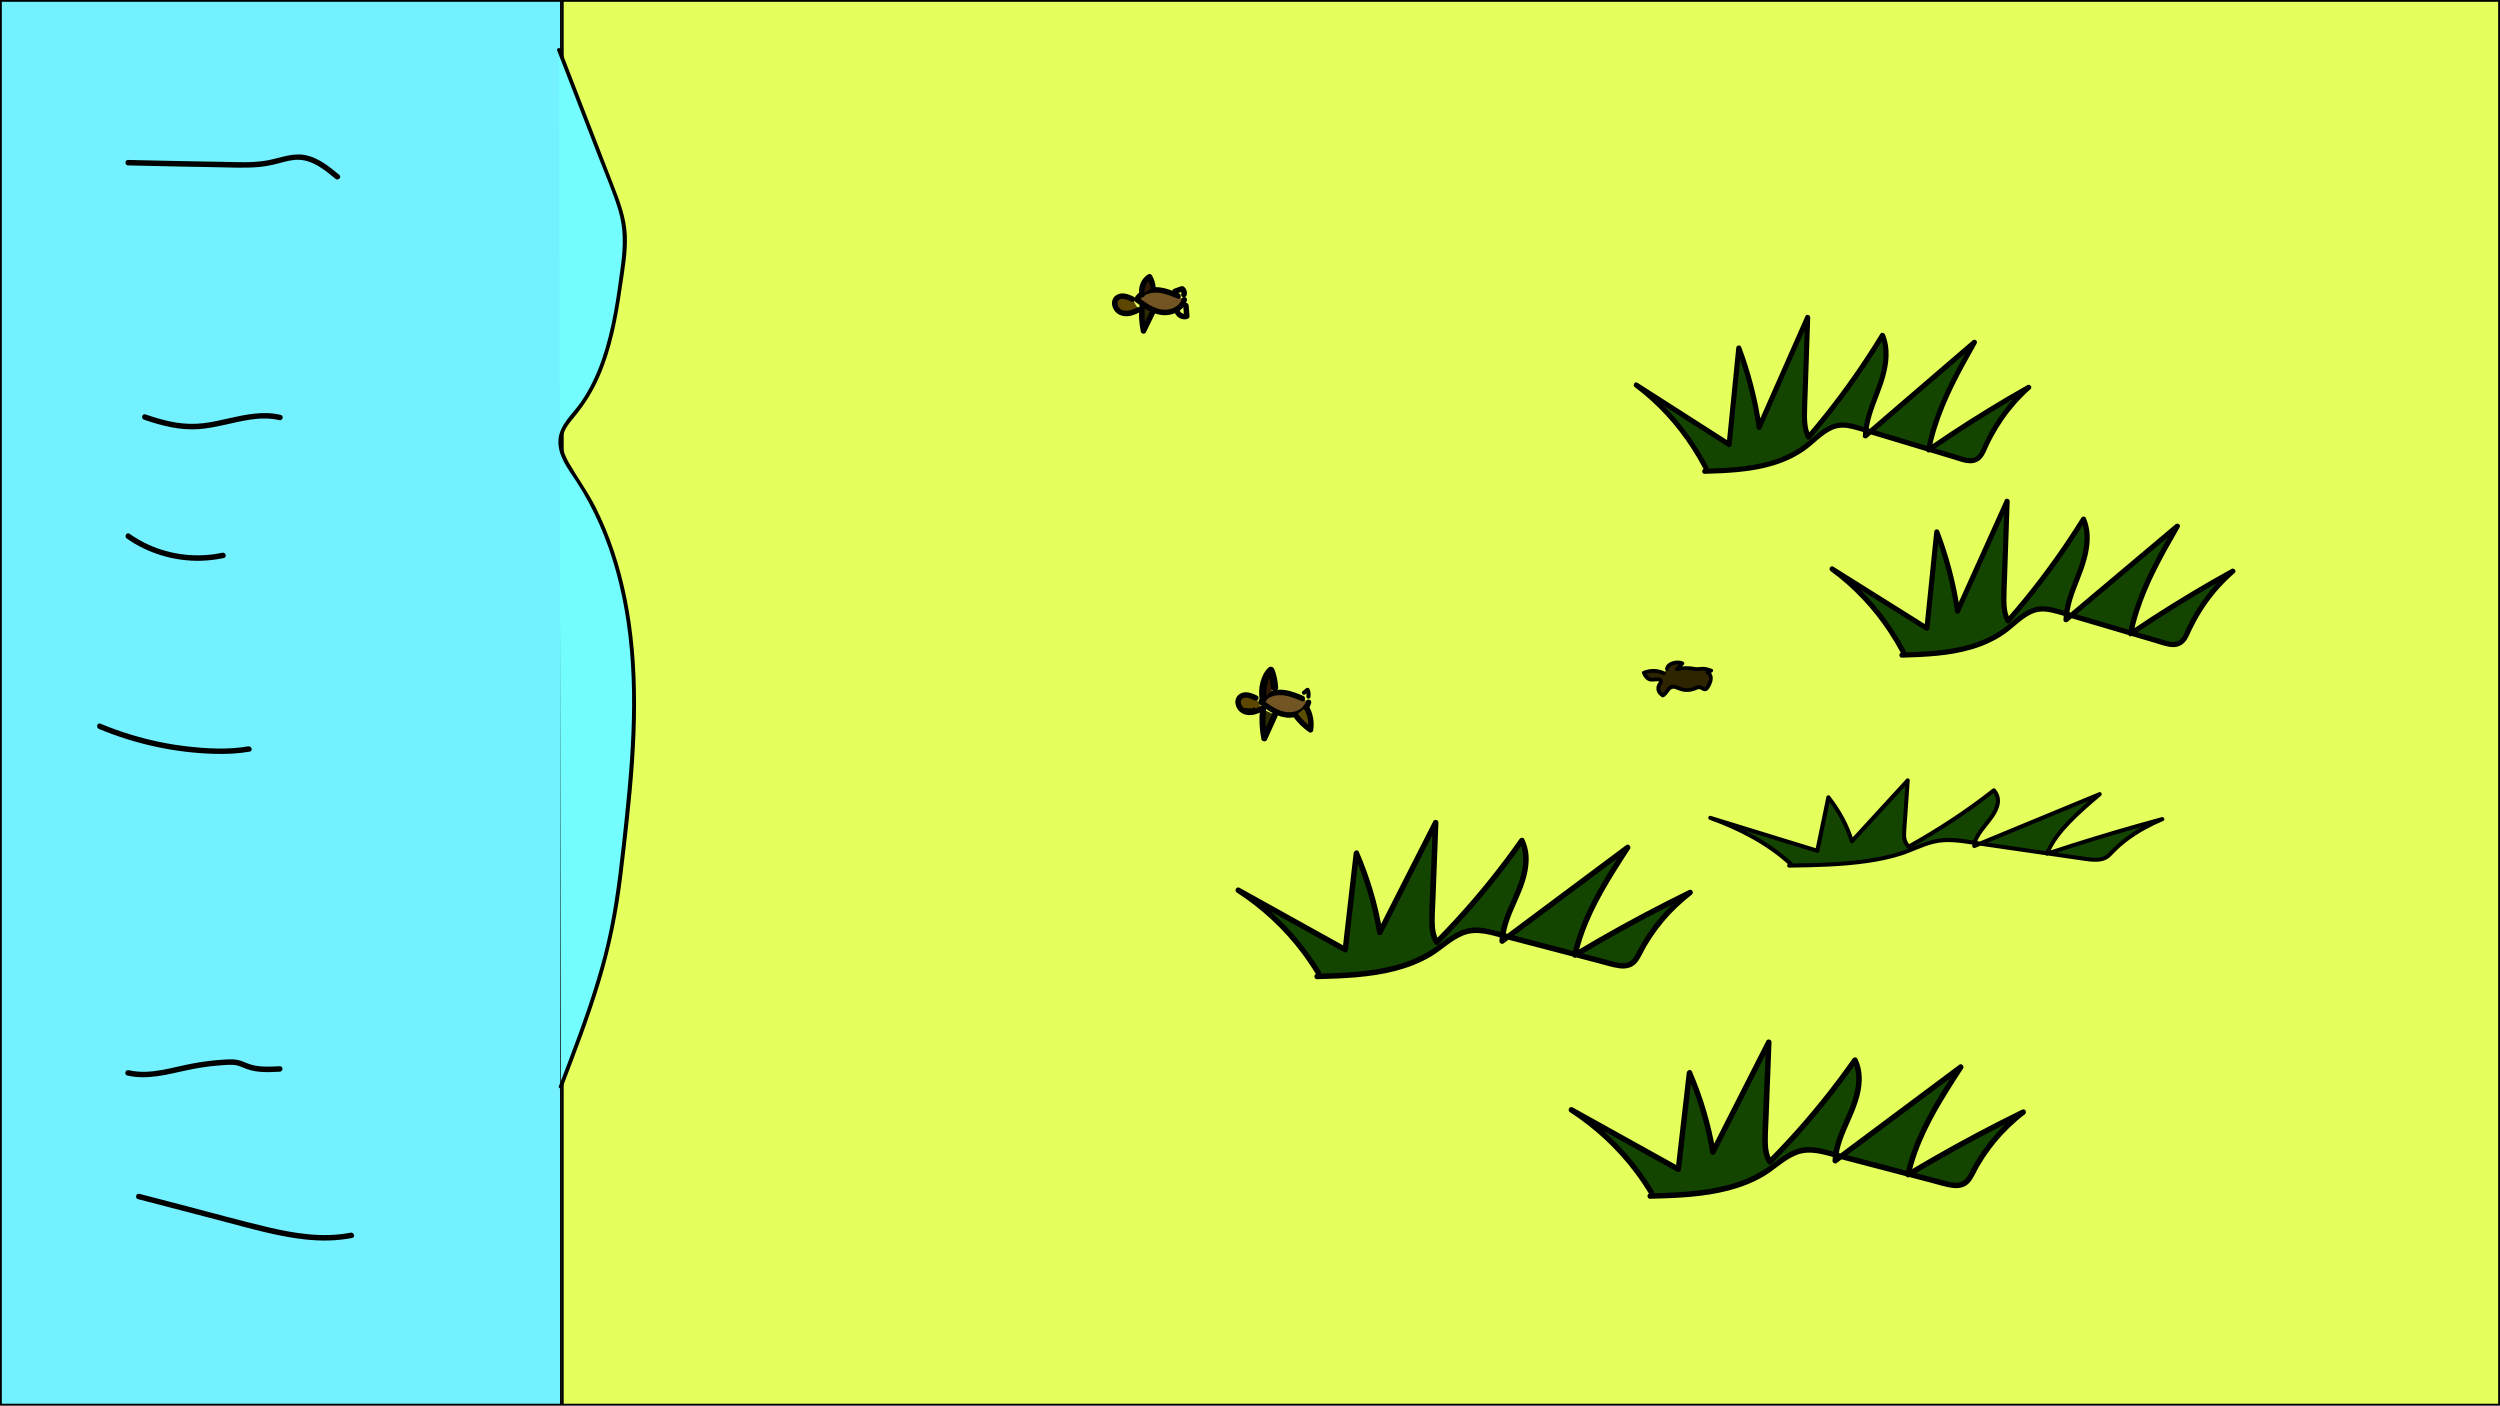 <?xml version="1.0" encoding="utf-8"?>
<!-- Generator: Adobe Illustrator 28.2.0, SVG Export Plug-In . SVG Version: 6.00 Build 0)  -->
<svg version="1.1" xmlns="http://www.w3.org/2000/svg" xmlns:xlink="http://www.w3.org/1999/xlink" x="0px" y="0px"
	 viewBox="0 0 1366 768" style="enable-background:new 0 0 1366 768;" xml:space="preserve">
<rect x="0" y="0" width="1366" height="768" fill="#808080" stroke="none"/>
<style type="text/css">
	.st0{fill:#E5FF5C;}
	.st1{fill:#73F1FF;}
	.st2{fill:#2E2B00;}
	.st3{fill:#5C4600;}
	.st4{fill:#725522;}
	.st5{fill:#2E1A00;}
	.st6{fill:#5C4E00;}
	.st7{fill:#134500;}
	.st8{fill:#2E2500;}
	.st9{fill:#73FDFF;}
</style>
<g id="Background">
	<g>
		<rect x="307.5" y="0.5" class="st0" width="1058" height="767"/>
		<path d="M1365,1v766H308V1H1365 M1366,0H307v768h1059V0L1366,0z"/>
	</g>
	<g>
		<rect x="0.5" y="0.5" class="st1" width="306" height="767"/>
		<path d="M306,1v766H1V1H306 M307,0H0v768h307V0L307,0z"/>
	</g>
	<g>
		<g>
			<path d="M78.68,229.32c9.59,3.3,19.65,5.9,29.87,5.16c9.58-0.7,18.75-3.78,28.21-5.2c5.25-0.79,10.63-0.93,15.83,0.29
				c1.88,0.44,2.68-2.45,0.8-2.89c-9.39-2.21-18.89-0.24-28.11,1.83c-4.66,1.05-9.34,2.16-14.09,2.71
				c-5.01,0.59-10.05,0.47-15.02-0.34c-5.7-0.93-11.25-2.59-16.7-4.46C77.65,225.8,76.86,228.69,78.68,229.32L78.68,229.32z"/>
		</g>
	</g>
	<g>
		<g>
			<path d="M69.27,294.25c11.81,8.29,26.34,12.57,40.76,12.15c4.12-0.12,8.22-0.63,12.25-1.5c1.89-0.41,1.09-3.3-0.8-2.89
				c-13.51,2.92-27.97,1.3-40.53-4.48c-3.56-1.64-6.96-3.6-10.16-5.86C69.21,290.55,67.7,293.15,69.27,294.25L69.27,294.25z"/>
		</g>
	</g>
	<g>
		<g>
			<path d="M54.07,398.3c20.02,8.34,41.59,13.03,63.28,13.61c6.39,0.17,12.78-0.12,19.09-1.21c1.9-0.33,1.09-3.22-0.8-2.89
				c-10.76,1.86-21.94,1.3-32.75,0.09c-10.49-1.17-20.87-3.33-30.97-6.38c-5.78-1.75-11.47-3.79-17.05-6.12
				C53.08,394.67,52.31,397.57,54.07,398.3L54.07,398.3z"/>
		</g>
	</g>
	<g>
		<g>
			<path d="M69.54,587.65c10.98,2.58,21.99-0.6,32.71-2.9c5.69-1.22,11.43-2.1,17.23-2.57c2.75-0.22,5.59-0.5,8.35-0.3
				c2.61,0.2,4.85,1.49,7.28,2.33c5.7,1.98,11.87,1.69,17.79,1.37c1.92-0.1,1.93-3.1,0-3c-5.23,0.28-10.62,0.59-15.71-0.86
				c-2.43-0.69-4.66-2.01-7.14-2.54c-2.66-0.56-5.42-0.35-8.11-0.18c-5.68,0.35-11.35,1.06-16.94,2.13
				c-5.4,1.03-10.73,2.44-16.14,3.43c-6.11,1.12-12.4,1.63-18.51,0.2C68.46,584.32,67.66,587.21,69.54,587.65L69.54,587.65z"/>
		</g>
	</g>
	<g>
		<g>
			<path d="M75.4,655.21c15.37,4.01,30.73,8.02,46.1,12.03c14.96,3.91,29.96,8.35,45.39,10.01c8.51,0.92,17.09,0.82,25.51-0.82
				c1.89-0.37,1.09-3.26-0.8-2.89c-15.04,2.93-30.42,0.47-45.15-3c-15-3.54-29.88-7.68-44.79-11.58
				c-8.48-2.21-16.97-4.43-25.45-6.64C74.33,651.83,73.53,654.72,75.4,655.21L75.4,655.21z"/>
		</g>
	</g>
	<g>
		<g>
			<path d="M70,90.38c16.1,0.39,32.2,0.72,48.3,0.99c7.79,0.13,15.69,0.59,23.47-0.15c3.78-0.36,7.44-1.15,11.1-2.14
				c3.57-0.97,7.2-1.97,10.93-1.74c7.57,0.45,13.93,5.73,19.5,10.36c1.47,1.23,3.61-0.89,2.12-2.12
				c-5.24-4.36-10.84-8.94-17.6-10.62c-7.51-1.87-14.41,1.32-21.69,2.66c-7.83,1.45-15.94,0.95-23.85,0.82
				c-8.13-0.13-16.27-0.28-24.4-0.44c-9.3-0.19-18.59-0.39-27.89-0.61C68.07,87.33,68.07,90.34,70,90.38L70,90.38z"/>
		</g>
	</g>
	<g>
		<path class="st2" d="M624.12,167.02c-0.53,4.61-0.3,9.3,0.68,13.83c1.82-3.74,3.64-7.47,5.46-11.21"/>
		<g>
			<path d="M622.62,167.02c-0.53,4.75-0.26,9.55,0.73,14.23c0.26,1.22,2.18,1.5,2.74,0.36c1.82-3.74,3.64-7.47,5.46-11.21
				c0.35-0.73,0.2-1.62-0.54-2.05c-0.66-0.39-1.7-0.19-2.05,0.54c-1.82,3.74-3.64,7.47-5.46,11.21c0.91,0.12,1.83,0.24,2.74,0.36
				c-0.94-4.42-1.12-8.95-0.62-13.43c0.09-0.81-0.75-1.5-1.5-1.5C623.23,165.52,622.71,166.21,622.62,167.02L622.62,167.02z"/>
		</g>
	</g>
	<g>
		<g>
			<path d="M642.45,160.6c1.27-0.45,2.55-0.91,3.82-1.36c-0.39-0.05-0.77-0.1-1.16-0.15c0.02,0.01,0.04,0.03,0.05,0.04
				c-0.1-0.08-0.2-0.16-0.3-0.23c0.18,0.14,0.34,0.3,0.48,0.47c-0.08-0.1-0.16-0.2-0.23-0.3c0.15,0.2,0.28,0.41,0.38,0.64
				c-0.05-0.12-0.1-0.24-0.15-0.36c0.11,0.25,0.18,0.51,0.22,0.78c-0.02-0.13-0.04-0.27-0.05-0.4c0.03,0.25,0.03,0.49,0,0.74
				c0.02-0.13,0.04-0.27,0.05-0.4c-0.03,0.18-0.07,0.35-0.13,0.52c-0.25,0.74,0.29,1.67,1.05,1.85c0.83,0.19,1.57-0.25,1.85-1.05
				c0.52-1.51,0.04-3.36-1.13-4.44c-0.17-0.16-0.37-0.33-0.57-0.45c-0.51-0.29-1-0.21-1.51-0.02c-0.39,0.14-0.77,0.27-1.16,0.41
				c-0.77,0.27-1.54,0.55-2.31,0.82c-0.37,0.13-0.69,0.34-0.9,0.69c-0.19,0.32-0.27,0.8-0.15,1.16
				C640.84,160.28,641.66,160.88,642.45,160.6L642.45,160.6z"/>
		</g>
	</g>
	<g>
		<g>
			<path d="M641.75,170.34c0.72,2.96,4.23,4.93,7.12,3.88c0.58-0.21,1.16-0.76,1.1-1.45c-0.16-1.93-0.31-3.85-0.47-5.78
				c-0.06-0.78-0.64-1.54-1.5-1.5c-0.76,0.03-1.57,0.66-1.5,1.5c0.16,1.93,0.31,3.85,0.47,5.78c0.37-0.48,0.73-0.96,1.1-1.45
				c-0.13,0.05-0.26,0.09-0.39,0.12c-0.06,0.01-0.12,0.03-0.18,0.04c-0.24,0.06,0.33-0.03,0.14-0.02c-0.26,0.02-0.51,0.02-0.78,0.01
				c-0.25-0.01,0.32,0.06,0.14,0.02c-0.06-0.01-0.12-0.02-0.18-0.03c-0.13-0.03-0.27-0.06-0.4-0.1c-0.06-0.02-0.12-0.04-0.18-0.06
				c-0.06-0.02-0.28-0.11-0.03-0.01c0.25,0.11,0.03,0.01-0.03-0.01c-0.07-0.03-0.13-0.07-0.2-0.1c-0.11-0.06-0.22-0.12-0.32-0.19
				c-0.05-0.03-0.1-0.07-0.15-0.11c-0.21-0.14,0.03,0.05,0.09,0.08c-0.21-0.09-0.41-0.38-0.56-0.55c-0.17-0.18,0.02,0.05,0.07,0.1
				c-0.05-0.04-0.1-0.13-0.13-0.18c-0.07-0.1-0.13-0.21-0.19-0.32c-0.02-0.05-0.09-0.15-0.1-0.2c0,0.02,0.13,0.35,0.07,0.15
				c-0.05-0.14-0.09-0.28-0.13-0.43c-0.19-0.76-1.09-1.29-1.85-1.05C642,168.75,641.55,169.53,641.75,170.34L641.75,170.34z"/>
		</g>
	</g>
	<g>
		<path class="st3" d="M686.2,381.4c-2.74-1.36-6.33-2.63-8.57-0.55c-2.41,2.25-0.66,6.74,2.43,7.91c3.08,1.17,6.55,0,9.45-1.58"/>
		<g>
			<path d="M686.96,380.11c-2.01-1-4.29-1.96-6.58-1.85c-2.3,0.11-4.4,1.42-5.13,3.67c-0.6,1.84-0.07,4.02,1.02,5.58
				c1.37,1.96,3.35,2.98,5.72,3.2c2.89,0.27,5.78-0.88,8.28-2.22c1.7-0.91,0.19-3.5-1.51-2.59c-1.66,0.89-3.5,1.7-5.39,1.83
				c-0.99,0.07-1.88-0.03-2.81-0.37c-0.21-0.08-0.04-0.01,0,0.01c-0.09-0.04-0.17-0.08-0.26-0.13c-0.15-0.08-0.29-0.17-0.43-0.26
				c-0.03-0.02-0.27-0.19-0.14-0.09c0.12,0.09-0.07-0.06-0.07-0.06c-0.16-0.15-0.32-0.29-0.47-0.45c-0.04-0.05-0.34-0.39-0.19-0.2
				c-0.1-0.13-0.2-0.28-0.29-0.42c-0.09-0.14-0.18-0.29-0.25-0.44c-0.04-0.09-0.09-0.17-0.13-0.26c0.09,0.19-0.01-0.02-0.04-0.11
				c-0.29-0.81-0.31-0.97-0.26-1.78c0.02-0.23-0.05,0.23,0,0c0.02-0.06,0.03-0.13,0.04-0.19c0.02-0.07,0.19-0.54,0.07-0.27
				c0.06-0.14,0.14-0.28,0.22-0.41c0.03-0.06,0.07-0.11,0.11-0.17c-0.16,0.21,0.03-0.03,0.07-0.07c0.28-0.26,0.41-0.38,0.8-0.57
				c-0.14,0.07,0.25-0.09,0.32-0.11c0.1-0.03,0.21-0.06,0.31-0.08c0.04-0.01,0.37-0.05,0.16-0.03c1.82-0.18,3.66,0.6,5.32,1.42
				c0.73,0.36,1.62,0.19,2.05-0.54C687.88,381.5,687.69,380.47,686.96,380.11L686.96,380.11z"/>
		</g>
	</g>
	<g>
		<path class="st4" d="M711.7,381.66c-3.86-1.6-7.83-3.22-12.01-3.33c-4.18-0.11-8.67,1.61-10.68,5.28
			c4.16,3.05,8.55,6.21,13.65,6.94s11.09-1.86,12.32-6.87"/>
		<g>
			<path d="M712.1,380.22c-4.52-1.87-9.39-3.85-14.39-3.3c-4.03,0.44-7.91,2.33-10,5.94c-0.44,0.76-0.12,1.57,0.54,2.05
				c4.81,3.53,10.31,7.46,16.57,7.26c5.03-0.16,10.24-2.97,11.62-8.09c0.5-1.87-2.39-2.66-2.89-0.8c-1.12,4.16-5.73,6.07-9.72,5.88
				c-5.29-0.25-9.95-3.84-14.05-6.84c0.18,0.68,0.36,1.37,0.54,2.05c1.72-2.98,5.15-4.41,8.49-4.53c4.37-0.16,8.55,1.63,12.51,3.27
				C713.08,383.84,713.86,380.94,712.1,380.22L712.1,380.22z"/>
		</g>
	</g>
	<g>
		<path class="st2" d="M690.09,387.63c-0.56,5.26-0.32,10.62,0.72,15.8c1.93-4.27,3.87-8.53,5.8-12.8"/>
		<g>
			<path d="M688.44,387.63c-0.56,5.42-0.27,10.89,0.78,16.24c0.26,1.33,2.44,1.68,3.02,0.39c1.93-4.27,3.87-8.53,5.8-12.8
				c0.37-0.81,0.23-1.78-0.59-2.26c-0.71-0.41-1.89-0.22-2.26,0.59c-1.93,4.27-3.87,8.53-5.8,12.8c1.01,0.13,2.01,0.26,3.02,0.39
				c-1-5.06-1.19-10.24-0.66-15.36c0.09-0.89-0.83-1.65-1.65-1.65C689.12,385.97,688.53,386.73,688.44,387.63L688.44,387.63z"/>
		</g>
	</g>
	<g>
		<path class="st5" d="M690.22,382.02c-1.04-5.88,0.76-12.65,4.2-15.79c1.13,2.84,1.83,6.09,2.01,9.4"/>
		<g>
			<path d="M692.12,381.5c-0.43-2.54-0.25-5.35,0.42-7.88c0.34-1.27,0.72-2.3,1.3-3.38c0.29-0.53,0.6-1.05,0.96-1.53
				c-0.12,0.16,0.03-0.03,0.07-0.09c0.08-0.1,0.17-0.2,0.26-0.3c0.22-0.24,0.45-0.47,0.68-0.69c-1.09-0.29-2.19-0.58-3.28-0.87
				c1.12,2.84,1.76,5.83,1.94,8.88c0.06,1.06,0.86,1.96,1.96,1.96c1.01,0,2.03-0.9,1.96-1.96c-0.2-3.39-0.84-6.76-2.08-9.92
				c-0.54-1.37-2.12-1.95-3.28-0.87c-2.18,2.03-3.53,4.89-4.29,7.73c-0.87,3.26-0.98,6.65-0.42,9.96c0.18,1.05,1.47,1.63,2.41,1.37
				C691.85,383.61,692.3,382.55,692.12,381.5L692.12,381.5z"/>
		</g>
	</g>
	<g>
		<g>
			<path d="M680.23,387.65c0.25,0.1,0.54,0.12,0.81,0.15c0.44,0.05,0.87,0.08,1.31,0.1c1.09,0.06,2.19,0.07,3.28,0.03
				c0.41-0.01,0.59-0.48,0.32-0.78c-0.16-0.18-0.31-0.36-0.47-0.54c-0.39-0.45-1.04,0.21-0.65,0.65c0.16,0.18,0.31,0.36,0.47,0.54
				c0.11-0.26,0.22-0.52,0.32-0.78c-1.07,0.04-2.14,0.03-3.2-0.03c-0.43-0.02-0.85-0.05-1.28-0.09c-0.22-0.02-0.43-0.04-0.68-0.13
				c-0.23-0.09-0.5,0.1-0.56,0.32C679.84,387.35,680,387.56,680.23,387.65L680.23,387.65z"/>
		</g>
	</g>
	<g>
		<g>
			<path d="M713.32,379.28c0.64-0.53,1.27-1.05,1.91-1.58c-0.6-0.08-1.19-0.15-1.79-0.23c0.07,0.12,0.13,0.23,0.18,0.36
				c-0.04-0.09-0.08-0.18-0.11-0.27c0.17,0.42,0.27,0.86,0.33,1.3c-0.01-0.1-0.03-0.2-0.04-0.3c0.08,0.64,0.09,1.28,0.01,1.92
				c0.01-0.1,0.03-0.2,0.04-0.3c-0.01,0.04-0.01,0.08-0.02,0.12c-0.05,0.32-0.05,0.59,0.11,0.88c0.14,0.24,0.41,0.46,0.68,0.52
				c0.29,0.07,0.62,0.05,0.88-0.11c0.23-0.15,0.48-0.4,0.52-0.68c0.13-0.84,0.14-1.65,0.03-2.49c-0.1-0.72-0.27-1.45-0.64-2.08
				c-0.18-0.31-0.48-0.5-0.83-0.54c-0.38-0.05-0.67,0.07-0.96,0.31c-0.64,0.53-1.27,1.05-1.91,1.58c-0.21,0.18-0.33,0.54-0.33,0.81
				c0,0.28,0.12,0.61,0.33,0.81c0.22,0.2,0.5,0.35,0.81,0.33C712.83,379.6,713.07,379.48,713.32,379.28L713.32,379.28z"/>
		</g>
	</g>
	<g>
		<path class="st6" d="M708.01,390.99c2.23,3.02,4.95,5.67,8.04,7.82c0.76-4.3-0.13-8.86-2.43-12.56"/>
		<g>
			<path d="M706.72,391.75c2.41,3.24,5.27,6.04,8.58,8.35c0.74,0.52,2.05,0.02,2.2-0.9c0.8-4.73-0.06-9.61-2.58-13.72
				c-1.01-1.64-3.6-0.14-2.59,1.51c2.07,3.38,2.95,7.48,2.28,11.41c0.73-0.3,1.47-0.6,2.2-0.9c-2.86-2-5.42-4.47-7.5-7.28
				c-0.48-0.65-1.3-0.98-2.05-0.54C706.62,390.07,706.23,391.09,706.72,391.75L706.72,391.75z"/>
		</g>
	</g>
	<g>
		<path class="st7" d="M720.37,531.66c-10.92-18.16-26.05-33.78-43.85-45.27c19.5,10.84,39,21.68,58.49,32.52
			c2.02-17.59,4.05-35.19,6.07-52.78c6.01,13.87,10.33,28.47,12.81,43.38c10.17-20.02,20.34-40.05,30.52-60.07
			c-0.64,16.69-1.28,33.38-1.92,50.07c-0.2,5.26-0.31,10.9,2.52,15.34c17.03-17.19,32.6-35.81,46.49-55.62
			c4.25,8.59,1.77,18.95-1.9,27.81c-3.66,8.86-8.51,17.59-8.86,27.17c22.86-17.06,45.72-34.12,68.58-51.19
			c-11.95,18.43-24.13,37.38-28.82,58.84c20.51-12.29,41.53-23.71,63.01-34.22c-11.53,8.79-21.07,20.16-27.72,33.04
			c-1.13,2.19-2.28,4.54-4.35,5.87c-3.07,1.98-7.08,1.12-10.61,0.2c-21.1-5.52-42.21-11.04-63.31-16.56
			c-4.66-1.22-9.48-2.45-14.23-1.68c-7.18,1.16-12.79,6.56-18.78,10.67c-18.54,12.72-42.42,13.76-64.89,14.37"/>
		<g>
			<path d="M721.67,530.9c-8.65-14.34-19.85-27.14-32.95-37.58c-3.68-2.93-7.49-5.68-11.43-8.23c-0.5,0.86-1.01,1.73-1.51,2.59
				c15.21,8.45,30.41,16.91,45.62,25.36c4.29,2.39,8.59,4.77,12.88,7.16c1.08,0.6,2.13-0.18,2.26-1.3
				c2.02-17.59,4.05-35.19,6.07-52.78c-0.93,0.25-1.86,0.5-2.8,0.76c5.95,13.76,10.18,28.24,12.66,43.02
				c0.21,1.27,2.18,1.46,2.74,0.36c7.91-15.57,15.82-31.15,23.73-46.72c2.26-4.45,4.52-8.9,6.78-13.35c-0.93-0.25-1.86-0.5-2.8-0.76
				c-0.35,9.09-0.7,18.18-1.05,27.27c-0.34,8.84-0.97,17.73-0.96,26.59c0,4.27,0.54,8.61,2.82,12.31c0.5,0.82,1.66,1,2.36,0.3
				c13.32-13.46,25.74-27.78,37.19-42.86c3.26-4.3,6.44-8.65,9.54-13.07c-0.86,0-1.73,0-2.59,0c3.19,6.62,2.15,14.25,0.02,21.02
				c-2.25,7.15-5.94,13.75-8.43,20.82c-1.4,4-2.37,8.14-2.56,12.39c-0.05,1.06,1.34,1.98,2.26,1.3
				c17.81-13.29,35.62-26.58,53.43-39.88c5.05-3.77,10.1-7.54,15.15-11.31c-0.68-0.68-1.37-1.37-2.05-2.05
				c-9.37,14.45-18.79,29.07-24.83,45.28c-1.69,4.54-3.09,9.18-4.13,13.91c-0.27,1.24,1.03,2.39,2.2,1.69
				c15.97-9.56,32.24-18.61,48.81-27.1c4.71-2.42,9.45-4.79,14.2-7.12c-0.5-0.86-1.01-1.73-1.51-2.59
				c-11.34,8.68-20.83,19.68-27.58,32.28c-1.56,2.92-2.89,6.64-6.5,7.45c-3.52,0.79-7.48-0.78-10.84-1.66
				c-8.3-2.17-16.59-4.34-24.89-6.51c-8.22-2.15-16.43-4.3-24.65-6.45c-4.16-1.09-8.32-2.22-12.5-3.26c-3.92-0.98-8-1.77-12.05-1.26
				c-7.02,0.88-12.51,5.51-18.03,9.53c-5.7,4.16-11.95,7.34-18.64,9.56c-13.53,4.49-27.93,5.39-42.08,5.86
				c-1.8,0.06-3.6,0.11-5.4,0.16c-1.93,0.05-1.93,3.05,0,3c14.32-0.39,28.85-0.89,42.79-4.51c6.76-1.76,13.37-4.29,19.39-7.85
				c6.02-3.56,11.15-8.89,17.69-11.55c7.74-3.15,16.06,0.08,23.68,2.07c8.38,2.19,16.75,4.38,25.13,6.57
				c8.3,2.17,16.59,4.34,24.89,6.51c3.85,1.01,7.74,2.31,11.7,2.81c3.39,0.43,6.86-0.22,9.21-2.88c2.3-2.59,3.58-6.04,5.31-9
				c1.82-3.13,3.81-6.16,5.97-9.08c4.27-5.78,9.22-11.06,14.66-15.75c1.38-1.19,2.79-2.34,4.24-3.45c1.51-1.15,0.26-3.46-1.51-2.59
				c-16.72,8.19-33.16,16.91-49.31,26.18c-4.59,2.64-9.16,5.32-13.7,8.04c0.73,0.56,1.47,1.13,2.2,1.69
				c3.68-16.65,11.84-31.77,20.78-46.13c2.58-4.15,5.23-8.25,7.89-12.34c0.78-1.2-0.83-2.96-2.05-2.05
				c-17.81,13.29-35.62,26.58-53.43,39.88c-5.05,3.77-10.1,7.54-15.15,11.31c0.75,0.43,1.5,0.86,2.26,1.3
				c0.34-7.84,3.7-15.07,6.81-22.13c3.03-6.87,5.88-13.97,6.16-21.57c0.15-4.17-0.6-8.27-2.42-12.04c-0.53-1.1-2-0.84-2.59,0
				c-10.77,15.35-22.55,29.98-35.24,43.78c-3.6,3.91-7.27,7.76-11.01,11.54c0.79,0.1,1.57,0.2,2.36,0.3
				c-1.97-3.2-2.39-6.9-2.41-10.59c-0.02-4.22,0.26-8.45,0.42-12.67c0.34-8.76,0.67-17.52,1.01-26.27
				c0.19-5.04,0.39-10.08,0.58-15.12c0.06-1.46-2.12-2.08-2.8-0.76c-7.91,15.57-15.82,31.15-23.73,46.72
				c-2.26,4.45-4.52,8.9-6.78,13.35c0.91,0.12,1.83,0.24,2.74,0.36c-2.53-15.06-6.91-29.73-12.96-43.74
				c-0.66-1.53-2.65-0.52-2.8,0.76c-2.02,17.59-4.05,35.19-6.07,52.78c0.75-0.43,1.5-0.86,2.26-1.3
				c-15.21-8.45-30.41-16.91-45.62-25.36c-4.29-2.39-8.59-4.77-12.88-7.16c-1.7-0.94-3.13,1.54-1.51,2.59
				c13.67,8.85,25.79,20.14,35.55,33.18c2.78,3.72,5.37,7.57,7.76,11.55C720.07,534.07,722.67,532.56,721.67,530.9L721.67,530.9z"/>
		</g>
	</g>
	<g>
		<path class="st7" d="M978.37,471.96c-10.92-10.05-26.05-18.7-43.85-25.06c19.5,6,39,12,58.49,18c2.02-9.74,4.05-19.48,6.07-29.22
			c6.01,7.68,10.33,15.76,12.81,24.02c10.17-11.09,20.34-22.17,30.52-33.26c-0.64,9.24-1.28,18.48-1.92,27.72
			c-0.2,2.91-0.31,6.03,2.52,8.49c17.03-9.51,32.6-19.83,46.49-30.79c4.25,4.76,1.77,10.49-1.9,15.4c-3.66,4.9-8.51,9.74-8.86,15.04
			c22.86-9.45,45.72-18.89,68.58-28.34c-11.95,10.2-24.13,20.69-28.82,32.57c20.51-6.8,41.53-13.13,63.01-18.94
			c-11.53,4.86-21.07,11.16-27.72,18.29c-1.13,1.21-2.28,2.51-4.35,3.25c-3.07,1.09-7.08,0.62-10.61,0.11
			c-21.1-3.06-42.21-6.11-63.31-9.17c-4.66-0.67-9.48-1.35-14.23-0.93c-7.18,0.64-12.79,3.63-18.78,5.91
			c-18.54,7.04-42.42,7.62-64.89,7.96"/>
		<g>
			<path d="M979.16,471.17c-12.65-11.6-28.29-19.59-44.34-25.35c-0.2,0.72-0.4,1.43-0.59,2.15c19.5,6,39,12,58.49,18
				c0.55,0.17,1.25-0.2,1.37-0.78c2.02-9.74,4.05-19.48,6.07-29.22c-0.62,0.16-1.24,0.33-1.87,0.49
				c5.49,7.05,9.91,14.95,12.52,23.52c0.23,0.77,1.28,1.13,1.87,0.49c10.17-11.09,20.34-22.17,30.52-33.26
				c-0.64-0.26-1.27-0.53-1.91-0.79c-0.49,7.01-0.97,14.02-1.46,21.04c-0.21,3.05-0.64,6.17-0.54,9.23
				c0.08,2.62,0.97,4.94,2.93,6.73c0.37,0.34,0.9,0.43,1.35,0.17c16.32-9.13,32.02-19.38,46.71-30.97c-0.53,0-1.05,0-1.58,0
				c4.33,5.05,0.18,11.22-3.18,15.49c-3.31,4.21-7.43,8.57-7.9,14.16c-0.06,0.67,0.77,1.34,1.41,1.08
				c17.8-7.35,35.6-14.71,53.39-22.06c5.06-2.09,10.13-4.18,15.19-6.28c-0.36-0.62-0.72-1.24-1.09-1.87
				c-5.99,5.11-12.02,10.24-17.43,15.97c-4.76,5.04-9.08,10.62-11.68,17.09c-0.32,0.79,0.62,1.62,1.37,1.37
				c16.18-5.36,32.47-10.37,48.86-15.02c4.71-1.34,9.42-2.64,14.14-3.92c-0.29-0.68-0.57-1.36-0.86-2.04
				c-6.2,2.63-12.19,5.78-17.69,9.66c-2.39,1.69-4.7,3.51-6.87,5.48c-0.99,0.9-1.96,1.84-2.89,2.81c-0.98,1.03-1.9,2.15-3.14,2.9
				c-2.87,1.73-6.64,1.29-9.8,0.89c-3.78-0.48-7.55-1.08-11.32-1.63c-7.75-1.12-15.5-2.24-23.25-3.37c-7.58-1.1-15.17-2.2-22.75-3.3
				c-7.19-1.04-14.65-2.7-21.95-2.05c-6.58,0.59-12.43,3.37-18.51,5.73c-5.97,2.32-12.22,3.87-18.52,4.98
				c-15.37,2.71-31.09,2.92-46.65,3.15c-1.43,0.02-1.44,2.25,0,2.23c14.06-0.21,28.17-0.47,42.11-2.43
				c6.46-0.9,12.89-2.19,19.11-4.18c6.06-1.94,11.74-5.01,17.95-6.5c7.43-1.78,14.98-0.37,22.4,0.71c7.75,1.12,15.5,2.24,23.25,3.37
				c7.58,1.1,15.17,2.2,22.75,3.3c3.96,0.57,7.91,1.15,11.87,1.72c3.31,0.48,6.69,1.08,10.04,0.68c1.67-0.2,3.31-0.65,4.71-1.59
				c1.26-0.84,2.23-1.96,3.27-3.04c2.27-2.37,4.76-4.55,7.38-6.53c6.01-4.53,12.7-8.13,19.62-11.06c1.18-0.5,0.33-2.36-0.86-2.04
				c-16.55,4.49-33.02,9.32-49.36,14.51c-4.56,1.45-9.11,2.93-13.65,4.43c0.46,0.46,0.92,0.92,1.37,1.37
				c2.56-6.37,6.99-11.83,11.7-16.74c5.26-5.48,11.06-10.42,16.83-15.34c0.82-0.7-0.06-2.29-1.09-1.87
				c-17.8,7.35-35.6,14.71-53.39,22.06c-5.06,2.09-10.13,4.18-15.19,6.28c0.47,0.36,0.94,0.72,1.41,1.08
				c0.25-2.97,1.93-5.6,3.64-7.95c1.87-2.57,4.01-4.95,5.82-7.57c1.64-2.36,3.05-5.02,3.43-7.9c0.39-2.94-0.55-5.58-2.46-7.81
				c-0.42-0.49-1.14-0.35-1.58,0c-14.54,11.46-30.11,21.58-46.26,30.62c0.45,0.06,0.9,0.12,1.35,0.17c-1.99-1.82-2.38-4.1-2.26-6.68
				c0.14-3.06,0.42-6.12,0.63-9.18c0.45-6.52,0.9-13.03,1.36-19.55c0.07-0.96-1.27-1.48-1.91-0.79
				c-10.17,11.09-20.34,22.17-30.52,33.26c0.62,0.16,1.24,0.33,1.87,0.49c-2.73-8.96-7.36-17.14-13.1-24.51
				c-0.51-0.66-1.71-0.27-1.87,0.49c-2.02,9.74-4.05,19.48-6.07,29.22c0.46-0.26,0.92-0.52,1.37-0.78c-19.5-6-39-12-58.49-18
				c-1.39-0.43-1.93,1.67-0.59,2.15c15.68,5.63,31,13.45,43.36,24.77C978.64,473.71,980.22,472.14,979.16,471.17L979.16,471.17z"/>
		</g>
	</g>
	<g>
		<path class="st7" d="M932.08,255.66c-9.49-18.16-22.62-33.78-38.08-45.27c16.93,10.84,33.87,21.68,50.8,32.52
			c1.76-17.59,3.51-35.19,5.27-52.78c5.22,13.87,8.97,28.47,11.13,43.38c8.83-20.02,17.67-40.05,26.5-60.07
			c-0.56,16.69-1.11,33.38-1.67,50.07c-0.18,5.26-0.27,10.9,2.19,15.34c14.79-17.19,28.31-35.81,40.37-55.62
			c3.7,8.59,1.54,18.95-1.65,27.81s-7.39,17.59-7.7,27.17c19.86-17.06,39.71-34.12,59.57-51.19
			c-10.38,18.43-20.95,37.38-25.03,58.84c17.81-12.29,36.07-23.71,54.72-34.22c-10.01,8.79-18.3,20.16-24.07,33.04
			c-0.98,2.19-1.98,4.54-3.78,5.87c-2.66,1.98-6.15,1.12-9.22,0.2c-18.33-5.52-36.66-11.04-54.98-16.56
			c-4.04-1.22-8.23-2.45-12.36-1.68c-6.24,1.16-11.11,6.56-16.31,10.67c-16.1,12.72-36.84,13.76-56.36,14.37"/>
		<g>
			<path d="M933.29,254.95c-7.31-13.95-16.9-26.76-28.5-37.43c-3.21-2.95-6.58-5.73-10.08-8.34c-0.47,0.8-0.94,1.61-1.41,2.41
				c16.93,10.84,33.87,21.68,50.8,32.52c0.97,0.62,2-0.22,2.1-1.21c1.76-17.59,3.51-35.19,5.27-52.78
				c-0.92,0.12-1.83,0.25-2.75,0.37c5.26,14.01,8.97,28.57,11.13,43.38c0.17,1.15,2.09,1.39,2.55,0.33
				c6.86-15.55,13.72-31.1,20.58-46.65c1.97-4.47,3.95-8.95,5.92-13.42c-0.87-0.24-1.74-0.47-2.6-0.71
				c-0.3,9.01-0.6,18.01-0.9,27.02c-0.29,8.82-0.81,17.67-0.85,26.5c-0.02,4.32,0.39,8.72,2.46,12.59c0.4,0.75,1.62,0.96,2.2,0.28
				c11.69-13.6,22.5-27.95,32.37-42.92c2.82-4.28,5.56-8.61,8.23-12.98c-0.85-0.11-1.7-0.22-2.55-0.33
				c3.65,8.73,1.42,18.51-1.65,27.07c-3.23,9.01-7.38,17.82-7.75,27.55c-0.05,1.3,1.52,1.73,2.39,0.99
				c15.46-13.28,30.91-26.56,46.37-39.85c4.4-3.78,8.8-7.56,13.19-11.34c-0.73-0.56-1.46-1.13-2.2-1.69
				c-8.19,14.55-16.39,29.26-21.56,45.21c-1.48,4.58-2.7,9.23-3.61,13.96c-0.21,1.09,0.97,2.33,2.05,1.58
				c13.8-9.51,27.92-18.56,42.35-27.08c4.1-2.42,8.23-4.8,12.38-7.14c-0.56-0.73-1.13-1.46-1.69-2.2
				c-9.74,8.59-17.6,19.27-23.2,30.97c-1.23,2.56-2.21,6.29-4.69,7.94c-2.7,1.8-6.49,0.23-9.25-0.6
				c-7.33-2.21-14.66-4.42-21.99-6.63c-7.33-2.21-14.66-4.42-21.99-6.63c-3.79-1.14-7.57-2.32-11.37-3.42
				c-3.39-0.98-6.92-1.75-10.47-1.27c-6.1,0.83-10.79,5.28-15.28,9.11c-4.92,4.19-10.36,7.56-16.4,9.9
				c-13.17,5.09-27.5,5.68-41.46,6.12c-1.79,0.06-1.8,2.85,0,2.8c12.62-0.39,25.48-0.92,37.64-4.64c6.05-1.85,11.89-4.52,17.07-8.17
				c5.09-3.58,9.34-8.67,15.07-11.26c3.32-1.5,6.84-1.39,10.33-0.59c3.63,0.83,7.19,2.05,10.76,3.13
				c7.49,2.26,14.98,4.51,22.47,6.77c7.49,2.26,14.98,4.51,22.47,6.77c3.14,0.95,6.55,2.37,9.9,2.19c3.08-0.16,5.39-1.89,6.92-4.5
				c0.9-1.54,1.55-3.22,2.3-4.83c0.85-1.82,1.76-3.61,2.71-5.37c1.76-3.24,3.69-6.38,5.8-9.4c4.2-6.03,9.11-11.55,14.63-16.42
				c1.21-1.07-0.34-2.96-1.69-2.2c-14.56,8.21-28.83,16.94-42.78,26.15c-4.01,2.65-7.99,5.34-11.94,8.06
				c0.68,0.53,1.37,1.05,2.05,1.58c3.16-16.44,10.2-31.68,18.12-46.31c2.21-4.09,4.49-8.14,6.77-12.19c0.81-1.43-1.02-2.71-2.2-1.69
				c-15.46,13.28-30.91,26.56-46.37,39.85c-4.4,3.78-8.8,7.56-13.19,11.34c0.8,0.33,1.59,0.66,2.39,0.99
				c0.29-7.67,3.12-14.87,5.83-21.96c2.64-6.89,5.11-13.94,5.42-21.39c0.17-4.09-0.38-8.22-1.96-12.01
				c-0.45-1.07-1.88-1.45-2.56-0.33c-9.26,15.18-19.42,29.81-30.52,43.71c-3.14,3.93-6.36,7.81-9.64,11.63
				c0.73,0.09,1.46,0.19,2.2,0.28c-1.8-3.36-2.08-7.22-2.08-10.96c0-4.2,0.24-8.4,0.37-12.59c0.29-8.76,0.58-17.52,0.88-26.27
				c0.17-4.96,0.33-9.92,0.5-14.87c0.04-1.31-2.03-2-2.6-0.71c-6.86,15.55-13.72,31.1-20.58,46.65c-1.97,4.47-3.95,8.95-5.92,13.42
				c0.85,0.11,1.7,0.22,2.56,0.33c-2.16-14.81-5.87-29.37-11.13-43.38c-0.56-1.5-2.59-1.22-2.75,0.37
				c-1.76,17.59-3.51,35.19-5.27,52.78c0.7-0.4,1.4-0.8,2.1-1.21c-16.93-10.84-33.87-21.68-50.8-32.52
				c-1.55-0.99-2.82,1.37-1.41,2.41c12.18,9.09,22.58,20.5,30.85,33.23c2.43,3.74,4.67,7.59,6.74,11.54
				C931.71,257.96,934.13,256.55,933.29,254.95L933.29,254.95z"/>
		</g>
	</g>
	<g>
		<path class="st7" d="M902.37,651.66c-10.92-18.16-26.05-33.78-43.85-45.27c19.5,10.84,39,21.68,58.49,32.52
			c2.02-17.59,4.05-35.19,6.07-52.78c6.01,13.87,10.33,28.47,12.81,43.38c10.17-20.02,20.34-40.05,30.52-60.07
			c-0.64,16.69-1.28,33.38-1.92,50.07c-0.2,5.26-0.31,10.9,2.52,15.34c17.03-17.19,32.6-35.81,46.49-55.62
			c4.25,8.59,1.77,18.95-1.9,27.81c-3.66,8.86-8.51,17.59-8.86,27.17c22.86-17.06,45.72-34.12,68.58-51.19
			c-11.95,18.43-24.13,37.38-28.82,58.84c20.51-12.29,41.53-23.71,63.01-34.22c-11.53,8.79-21.07,20.16-27.72,33.04
			c-1.13,2.19-2.28,4.54-4.35,5.87c-3.07,1.98-7.08,1.12-10.61,0.2c-21.1-5.52-42.21-11.04-63.31-16.56
			c-4.66-1.22-9.48-2.45-14.23-1.68c-7.18,1.16-12.79,6.56-18.78,10.67c-18.54,12.72-42.42,13.76-64.89,14.37"/>
		<g>
			<path d="M903.67,650.9c-8.65-14.34-19.85-27.14-32.95-37.58c-3.68-2.93-7.49-5.68-11.43-8.23c-0.5,0.86-1.01,1.73-1.51,2.59
				c15.21,8.45,30.41,16.91,45.62,25.36c4.29,2.39,8.59,4.77,12.88,7.16c1.08,0.6,2.13-0.18,2.26-1.3
				c2.02-17.59,4.05-35.19,6.07-52.78c-0.93,0.25-1.86,0.5-2.8,0.76c5.95,13.76,10.18,28.24,12.66,43.02
				c0.21,1.27,2.18,1.46,2.74,0.36c7.91-15.57,15.82-31.15,23.73-46.72c2.26-4.45,4.52-8.9,6.78-13.35c-0.93-0.25-1.86-0.5-2.8-0.76
				c-0.35,9.09-0.7,18.18-1.05,27.27c-0.34,8.84-0.97,17.73-0.96,26.59c0,4.27,0.54,8.61,2.82,12.31c0.5,0.82,1.66,1,2.36,0.3
				c13.32-13.46,25.74-27.78,37.19-42.86c3.26-4.3,6.44-8.65,9.54-13.07c-0.86,0-1.73,0-2.59,0c3.19,6.62,2.15,14.25,0.02,21.02
				c-2.25,7.15-5.94,13.75-8.43,20.82c-1.4,4-2.37,8.14-2.56,12.39c-0.05,1.06,1.34,1.98,2.26,1.3
				c17.81-13.29,35.62-26.58,53.43-39.88c5.05-3.77,10.1-7.54,15.15-11.31c-0.68-0.68-1.37-1.37-2.05-2.05
				c-9.37,14.45-18.79,29.07-24.83,45.28c-1.69,4.54-3.09,9.18-4.13,13.91c-0.27,1.24,1.03,2.39,2.2,1.69
				c15.97-9.56,32.24-18.61,48.81-27.1c4.71-2.42,9.45-4.79,14.2-7.12c-0.5-0.86-1.01-1.73-1.51-2.59
				c-11.34,8.68-20.83,19.68-27.58,32.28c-1.56,2.92-2.89,6.64-6.5,7.45c-3.52,0.79-7.48-0.78-10.84-1.66
				c-8.3-2.17-16.59-4.34-24.89-6.51c-8.22-2.15-16.43-4.3-24.65-6.45c-4.16-1.09-8.32-2.22-12.5-3.26c-3.92-0.98-8-1.77-12.05-1.26
				c-7.02,0.88-12.51,5.51-18.03,9.53c-5.7,4.16-11.95,7.34-18.64,9.56c-13.53,4.49-27.93,5.39-42.08,5.86
				c-1.8,0.06-3.6,0.11-5.4,0.16c-1.93,0.05-1.93,3.05,0,3c14.32-0.39,28.85-0.89,42.79-4.51c6.76-1.76,13.37-4.29,19.39-7.85
				c6.02-3.56,11.15-8.89,17.69-11.55c7.74-3.15,16.06,0.08,23.68,2.07c8.38,2.19,16.75,4.38,25.13,6.57
				c8.3,2.17,16.59,4.34,24.89,6.51c3.85,1.01,7.74,2.31,11.7,2.81c3.39,0.43,6.86-0.22,9.21-2.88c2.3-2.59,3.58-6.04,5.31-9
				c1.82-3.13,3.81-6.16,5.97-9.08c4.27-5.78,9.22-11.06,14.66-15.75c1.38-1.19,2.79-2.34,4.24-3.45c1.51-1.15,0.26-3.46-1.51-2.59
				c-16.72,8.19-33.16,16.91-49.31,26.18c-4.59,2.64-9.16,5.32-13.7,8.04c0.73,0.56,1.47,1.13,2.2,1.69
				c3.68-16.65,11.84-31.77,20.78-46.13c2.58-4.15,5.23-8.25,7.89-12.34c0.78-1.2-0.83-2.96-2.05-2.05
				c-17.81,13.29-35.62,26.58-53.43,39.88c-5.05,3.77-10.1,7.54-15.15,11.31c0.75,0.43,1.5,0.86,2.26,1.3
				c0.34-7.84,3.7-15.07,6.81-22.13c3.03-6.87,5.88-13.97,6.16-21.57c0.15-4.17-0.6-8.27-2.42-12.04c-0.53-1.1-2-0.84-2.59,0
				c-10.77,15.35-22.55,29.98-35.24,43.78c-3.6,3.91-7.27,7.76-11.01,11.54c0.79,0.1,1.57,0.2,2.36,0.3
				c-1.97-3.2-2.39-6.9-2.41-10.59c-0.02-4.22,0.26-8.45,0.42-12.67c0.34-8.76,0.67-17.52,1.01-26.27
				c0.19-5.04,0.39-10.08,0.58-15.12c0.06-1.46-2.12-2.08-2.8-0.76c-7.91,15.57-15.82,31.15-23.73,46.72
				c-2.26,4.45-4.52,8.9-6.78,13.35c0.91,0.12,1.83,0.24,2.74,0.36c-2.53-15.06-6.91-29.73-12.96-43.74
				c-0.66-1.53-2.65-0.52-2.8,0.76c-2.02,17.59-4.05,35.19-6.07,52.78c0.75-0.43,1.5-0.86,2.26-1.3
				c-15.21-8.45-30.41-16.91-45.62-25.36c-4.29-2.39-8.59-4.77-12.88-7.16c-1.7-0.94-3.13,1.54-1.51,2.59
				c13.67,8.85,25.79,20.14,35.55,33.18c2.78,3.72,5.37,7.57,7.76,11.55C902.07,654.07,904.67,652.56,903.67,650.9L903.67,650.9z"/>
		</g>
	</g>
	<g>
		<path class="st8" d="M909.1,367.88c-3.13-1.63-7.62-1.74-10.89-0.26c0.71,1.7,1.97,3.74,4.41,3.82c1.69,0.06,3.9-0.77,4.77,0.29
			c0.59,0.72-0.18,1.58-0.67,2.33c-1.3,1.98-0.49,4.56,1.85,5.94c2.51-1.29,2.74-4.87,5.81-4.82c1.1,0.02,2.02,0.58,2.96,0.99
			c2.7,1.17,6.31,1.14,8.97-0.09c0.78-0.36,1.63-0.83,2.52-0.66c1.2,0.23,2.06,1.56,3.16,1.14c0.33-0.12,0.52-0.38,0.69-0.62
			c1.98-2.8,3.65-6.75,0.21-8.66c0.71-0.27,1.41-0.54,2.12-0.82c-2.39-1.1-5.45-1.38-8.14-0.76c-3.37-0.87-7.13-0.89-10.51-0.07
			c0.97-1.06,1.94-2.12,2.91-3.18c-3.24-1.42-8.14,0.41-8.44,3.16"/>
		<g>
			<path d="M909.63,366.96c-3.72-1.85-8.16-1.89-11.96-0.26c-0.57,0.24-0.58,0.98-0.38,1.44c0.64,1.49,1.57,2.94,3.03,3.73
				c1.83,0.99,3.56,0.31,5.49,0.36c0.6,0.01,0.73,0.07,0.44,0.62c-0.23,0.43-0.56,0.8-0.77,1.25c-0.34,0.74-0.49,1.56-0.43,2.38
				c0.15,1.92,1.4,3.43,2.97,4.42c0.32,0.2,0.74,0.18,1.07,0c1.25-0.7,2.04-1.81,2.84-2.96c1.01-1.44,2.03-2.09,3.81-1.35
				c1.82,0.76,3.48,1.4,5.48,1.48c2.02,0.08,3.95-0.33,5.79-1.16c1.16-0.52,1.69-0.49,2.76,0.15c0.64,0.38,1.29,0.71,2.06,0.61
				c1.54-0.19,2.42-2.08,3.03-3.32c1.42-2.88,1.61-6.15-1.45-7.98c-0.08,0.64-0.17,1.29-0.25,1.93c0.71-0.27,1.41-0.54,2.12-0.82
				c0.74-0.28,1.17-1.53,0.25-1.93c-1.44-0.63-2.92-1.02-4.49-1.17c-1.57-0.15-3.24,0.39-4.75,0.1c-3.42-0.64-6.82-0.66-10.22,0.13
				c0.34,0.59,0.68,1.18,1.03,1.76c0.97-1.06,1.94-2.12,2.91-3.18c0.58-0.63,0.27-1.47-0.47-1.76c-3.19-1.29-9.09-0.14-9.74,3.89
				c-0.21,1.33,1.82,1.9,2.03,0.56c0.47-2.92,4.98-3.29,7.15-2.42c-0.16-0.59-0.31-1.18-0.47-1.76c-0.97,1.06-1.94,2.12-2.91,3.18
				c-0.72,0.78-0.01,2,1.03,1.76c3.05-0.7,6.25-0.76,9.32-0.08c1.34,0.3,2.66-0.15,4.04-0.13c1.53,0.02,3.07,0.32,4.48,0.94
				c0.08-0.64,0.17-1.29,0.25-1.93c-0.71,0.27-1.41,0.54-2.12,0.82c-0.82,0.32-1.08,1.43-0.25,1.93c1.3,0.78,1.68,1.94,1.33,3.4
				c-0.18,0.75-0.49,1.46-0.86,2.14c-0.24,0.45-0.62,1.42-1.05,1.68c-0.59,0.34-1.5-0.57-2.09-0.81c-0.61-0.25-1.23-0.32-1.88-0.2
				c-0.88,0.16-1.65,0.65-2.48,0.96c-0.85,0.31-1.75,0.5-2.66,0.58c-1.84,0.15-3.64-0.15-5.32-0.92c-1.36-0.62-2.73-1.16-4.24-0.73
				c-2.48,0.72-2.97,3.61-5.07,4.79c0.36,0,0.71,0,1.07,0c-1.59-1.01-2.5-2.75-1.47-4.49c0.48-0.82,1.13-1.53,0.99-2.55
				c-0.1-0.73-0.58-1.29-1.24-1.61c-1.57-0.76-3.33,0.12-4.97-0.07c-1.75-0.2-2.66-1.81-3.29-3.28c-0.13,0.48-0.25,0.96-0.38,1.44
				c3.05-1.31,6.85-1.22,9.83,0.26C909.78,369.39,910.85,367.57,909.63,366.96L909.63,366.96z"/>
		</g>
	</g>
	<g>
		<path class="st9" d="M305.46,27.28c9.67,24.94,19.33,49.87,29,74.81c2.92,7.54,5.87,15.18,6.75,23.22
			c0.82,7.53-0.21,15.12-1.23,22.62c-3.71,27.18-8.04,55.83-25.27,77.18c-3.22,3.99-6.97,7.89-8.15,12.88
			c-1.94,8.23,3.63,16.12,8.33,23.15c19.67,29.42,28.54,65,30.85,100.31s-1.57,70.71-5.49,105.88c-1.15,10.32-2.31,20.65-4.09,30.88
			c-5.72,32.92-17.77,64.35-29.74,95.54"/>
		<g>
			<path d="M304.44,27.56c7.56,19.49,15.11,38.99,22.67,58.48c3.69,9.51,7.84,18.98,10.78,28.76c3,9.96,2.8,19.69,1.46,29.9
				c-2.29,17.53-4.73,35.32-10.58,52.08c-2.83,8.1-6.53,15.92-11.41,23c-4.41,6.41-11.6,12.21-12.21,20.48
				c-0.63,8.52,5.24,15.93,9.63,22.63c4.92,7.51,9.17,15.46,12.78,23.68c7.42,16.88,12.11,34.9,14.81,53.11
				c6.03,40.51,1.91,81.65-2.57,122.09c-2.28,20.52-4.83,40.84-10.11,60.84c-5.09,19.29-11.84,38.1-18.91,56.74
				c-1.78,4.71-3.59,9.41-5.39,14.11c-0.49,1.27,1.55,1.82,2.03,0.56c7.22-18.79,14.44-37.61,20.32-56.88
				c5.88-19.26,9.89-38.78,12.29-58.77c4.9-40.92,9.93-82.58,6.22-123.8c-1.63-18.07-5-36.05-10.77-53.28
				c-2.83-8.44-6.24-16.7-10.29-24.64c-4.16-8.16-9.53-15.46-14.08-23.36c-2.44-4.23-4.54-9.13-3.73-14.13
				c0.77-4.68,3.99-8.39,6.91-11.92c5.31-6.45,9.67-13.5,13.05-21.14c6.95-15.69,10.03-32.74,12.48-49.63
				c1.33-9.2,3.08-18.62,2.67-27.95c-0.43-9.73-3.96-18.81-7.44-27.78c-7.62-19.67-15.25-39.34-22.87-59.01
				c-1.91-4.92-3.81-9.83-5.72-14.75C305.99,25.74,303.95,26.29,304.44,27.56L304.44,27.56z"/>
		</g>
	</g>
</g>
<g id="Babies">
	<g>
		<path class="st4" d="M643.8,161.73c-3.86-1.6-7.83-3.22-12.01-3.33s-8.67,1.61-10.68,5.28c4.16,3.05,8.55,6.21,13.65,6.94
			c5.11,0.73,11.09-1.86,12.32-6.87"/>
		<g>
			<path d="M644.2,160.28c-4.52-1.87-9.39-3.85-14.39-3.3c-4.03,0.44-7.91,2.33-10,5.94c-0.44,0.76-0.12,1.57,0.54,2.05
				c4.81,3.53,10.31,7.46,16.57,7.26c5.03-0.16,10.24-2.97,11.62-8.09c0.5-1.87-2.39-2.66-2.89-0.8c-1.12,4.16-5.73,6.07-9.72,5.88
				c-5.29-0.25-9.95-3.84-14.05-6.84c0.18,0.68,0.36,1.37,0.54,2.05c1.72-2.98,5.15-4.41,8.49-4.53c4.37-0.16,8.55,1.63,12.51,3.27
				C645.19,163.91,645.96,161.01,644.2,160.28L644.2,160.28z"/>
		</g>
	</g>
	<g>
		<path class="st3" d="M618.79,163.47c-2.74-1.36-6.33-2.63-8.57-0.55c-2.41,2.25-0.66,6.74,2.43,7.91c3.08,1.17,6.55,0,9.45-1.58"
			/>
		<g>
			<path d="M619.55,162.17c-2.01-1-4.29-1.96-6.58-1.85c-2.3,0.11-4.4,1.42-5.13,3.67c-0.6,1.84-0.07,4.02,1.02,5.58
				c1.37,1.96,3.35,2.98,5.72,3.2c2.89,0.27,5.78-0.88,8.28-2.22c1.7-0.91,0.19-3.5-1.51-2.59c-1.66,0.89-3.5,1.7-5.39,1.83
				c-0.99,0.07-1.88-0.03-2.81-0.37c-0.21-0.08-0.04-0.01,0,0.01c-0.09-0.04-0.17-0.08-0.26-0.13c-0.15-0.08-0.29-0.17-0.43-0.26
				c-0.03-0.02-0.27-0.19-0.14-0.09c0.12,0.09-0.07-0.06-0.07-0.06c-0.16-0.15-0.32-0.29-0.47-0.45c-0.04-0.05-0.34-0.39-0.19-0.2
				c-0.1-0.13-0.2-0.28-0.29-0.42c-0.09-0.14-0.18-0.29-0.25-0.44c-0.04-0.09-0.09-0.17-0.13-0.26c0.09,0.19-0.01-0.02-0.04-0.11
				c-0.29-0.81-0.31-0.97-0.26-1.78c0.02-0.23-0.05,0.23,0,0c0.02-0.06,0.03-0.13,0.04-0.19c0.02-0.07,0.19-0.54,0.07-0.27
				c0.06-0.14,0.14-0.28,0.22-0.41c0.03-0.06,0.07-0.11,0.11-0.17c-0.16,0.21,0.03-0.03,0.07-0.07c0.28-0.26,0.41-0.38,0.8-0.57
				c-0.14,0.07,0.25-0.09,0.32-0.11c0.1-0.03,0.21-0.06,0.31-0.08c0.04-0.01,0.37-0.05,0.16-0.03c1.82-0.18,3.66,0.6,5.32,1.42
				c0.73,0.36,1.62,0.19,2.05-0.54C620.47,163.56,620.27,162.53,619.55,162.17L619.55,162.17z"/>
		</g>
	</g>
	<g>
		<path class="st5" d="M624.12,160.96c-0.98-3.65,0.71-7.85,3.95-9.8c1.07,1.77,1.72,3.78,1.89,5.83"/>
		<g>
			<path d="M625.57,160.57c-0.06-0.22-0.1-0.45-0.15-0.67c-0.03-0.13-0.03-0.16-0.01-0.01c-0.02-0.11-0.03-0.23-0.04-0.34
				c-0.04-0.43-0.04-0.87-0.01-1.3c0.01-0.11,0.02-0.23,0.03-0.34c0.02-0.18-0.04,0.21,0.01-0.08c0.04-0.23,0.08-0.45,0.14-0.68
				c0.1-0.43,0.24-0.84,0.4-1.25c0.09-0.22-0.09,0.19,0.01-0.02c0.05-0.1,0.1-0.21,0.15-0.31c0.1-0.21,0.21-0.41,0.33-0.61
				c0.1-0.18,0.22-0.35,0.33-0.52c0.06-0.09,0.13-0.19,0.2-0.28c-0.12,0.17,0,0,0.06-0.08c0.28-0.34,0.58-0.65,0.9-0.94
				c0.09-0.08,0.17-0.15,0.26-0.22c0.19-0.16-0.28,0.19,0.08-0.06c0.19-0.13,0.38-0.26,0.58-0.38c-0.68-0.18-1.37-0.36-2.05-0.54
				c0.51,0.86,0.84,1.55,1.13,2.45c0.14,0.44,0.26,0.88,0.36,1.33c0.12,0.56,0.16,0.81,0.2,1.3c0.07,0.78,0.64,1.54,1.5,1.5
				c0.75-0.03,1.58-0.66,1.5-1.5c-0.21-2.34-0.89-4.57-2.1-6.59c-0.41-0.69-1.36-0.97-2.05-0.54c-3.82,2.35-5.77,7.15-4.64,11.49
				c0.2,0.78,1.07,1.26,1.85,1.05C625.32,162.19,625.77,161.35,625.57,160.57L625.57,160.57z"/>
		</g>
	</g>
</g>
<g id="Vegetation">
	<g>
		<path class="st7" d="M1039.89,356.06c-9.69-18.16-23.1-33.78-38.89-45.27c17.29,10.84,34.58,21.68,51.87,32.52
			c1.79-17.59,3.59-35.19,5.38-52.78c5.33,13.87,9.16,28.47,11.36,43.38c9.02-20.02,18.04-40.05,27.06-60.07
			c-0.57,16.69-1.14,33.38-1.7,50.07c-0.18,5.26-0.27,10.9,2.24,15.34c15.1-17.19,28.91-35.81,41.23-55.62
			c3.77,8.59,1.57,18.95-1.68,27.81c-3.25,8.86-7.55,17.59-7.86,27.17c20.27-17.06,40.55-34.12,60.82-51.19
			c-10.6,18.43-21.4,37.38-25.56,58.84c18.19-12.29,36.83-23.71,55.88-34.22c-10.22,8.79-18.68,20.16-24.58,33.04
			c-1,2.19-2.02,4.54-3.86,5.87c-2.72,1.98-6.28,1.12-9.41,0.2c-18.71-5.52-37.43-11.04-56.14-16.56
			c-4.13-1.22-8.41-2.45-12.62-1.68c-6.37,1.16-11.34,6.56-16.66,10.67c-16.44,12.72-37.62,13.76-57.55,14.37"/>
		<g>
			<path d="M1041.11,355.35c-7.51-14.02-17.33-26.85-29.17-37.5c-3.26-2.93-6.68-5.69-10.23-8.28c-0.48,0.81-0.95,1.63-1.43,2.44
				c17.29,10.84,34.58,21.68,51.87,32.52c0.99,0.62,2.02-0.21,2.13-1.22c1.79-17.59,3.59-35.19,5.38-52.78
				c-0.92,0.13-1.85,0.25-2.77,0.38c5.36,14,9.15,28.56,11.36,43.38c0.17,1.17,2.1,1.4,2.58,0.34c7-15.55,14.01-31.1,21.01-46.65
				c2.02-4.47,4.03-8.95,6.05-13.42c-0.88-0.24-1.75-0.48-2.63-0.71c-0.31,9.09-0.62,18.18-0.93,27.27
				c-0.3,8.85-0.86,17.73-0.86,26.59c0,4.22,0.46,8.51,2.51,12.27c0.42,0.76,1.62,0.96,2.22,0.29
				c11.89-13.55,22.91-27.86,32.97-42.82c2.9-4.31,5.73-8.68,8.47-13.09c-0.81,0-1.63,0-2.44,0c2.84,6.65,1.91,14.23,0.03,21
				c-1.99,7.16-5.3,13.85-7.51,20.94c-1.25,4.01-2.1,8.13-2.26,12.33c-0.05,1.32,1.53,1.74,2.41,1
				c15.81-13.31,31.62-26.61,47.43-39.92c4.46-3.76,8.93-7.51,13.39-11.27c-0.74-0.57-1.48-1.14-2.22-1.71
				c-8.34,14.5-16.68,29.16-21.98,45.1c-1.53,4.61-2.79,9.31-3.72,14.07c-0.22,1.11,0.97,2.34,2.08,1.6
				c14.13-9.54,28.58-18.6,43.33-27.13c4.16-2.4,8.34-4.76,12.54-7.09c-0.57-0.74-1.14-1.48-1.71-2.22
				c-10.02,8.65-18.13,19.47-23.89,31.38c-1.24,2.56-2.25,6.3-4.93,7.73c-2.88,1.53-6.7-0.09-9.56-0.93
				c-7.45-2.2-14.91-4.4-22.36-6.6c-7.45-2.2-14.91-4.4-22.36-6.6c-3.79-1.12-7.56-2.27-11.36-3.34c-3.53-0.99-7.2-1.78-10.87-1.25
				c-6.27,0.9-11.09,5.5-15.76,9.38c-4.94,4.1-10.44,7.35-16.45,9.62c-13.46,5.08-28.06,5.66-42.28,6.09
				c-1.81,0.06-1.82,2.88,0,2.83c12.89-0.39,26.03-0.92,38.47-4.65c6.17-1.85,12.13-4.52,17.45-8.19
				c5.15-3.55,9.47-8.59,15.24-11.18c3.26-1.47,6.75-1.47,10.2-0.74c3.82,0.81,7.55,2.08,11.29,3.18
				c7.61,2.25,15.23,4.49,22.84,6.74c7.61,2.25,15.23,4.49,22.84,6.74c3.24,0.96,6.67,2.34,10.1,2.32c3.19-0.03,5.68-1.67,7.33-4.34
				c0.97-1.58,1.65-3.32,2.45-4.98c0.8-1.67,1.64-3.32,2.53-4.94c1.83-3.34,3.85-6.58,6.05-9.69c4.32-6.11,9.39-11.68,15.05-16.57
				c1.25-1.08-0.35-2.97-1.71-2.22c-14.89,8.22-29.49,16.97-43.77,26.21c-4.06,2.63-8.09,5.3-12.1,8.01
				c0.69,0.53,1.38,1.06,2.08,1.6c3.22-16.43,10.4-31.63,18.44-46.2c2.28-4.13,4.62-8.21,6.97-12.3c0.84-1.45-1.03-2.71-2.22-1.71
				c-15.81,13.31-31.62,26.61-47.43,39.92c-4.46,3.76-8.93,7.51-13.39,11.27c0.8,0.33,1.61,0.67,2.41,1
				c0.3-7.79,3.26-15.07,6.07-22.24c2.7-6.91,5.2-14.01,5.44-21.5c0.13-4.12-0.54-8.16-2.16-11.96c-0.44-1.03-1.94-0.81-2.44,0
				c-9.48,15.23-19.89,29.88-31.23,43.79c-3.19,3.91-6.45,7.76-9.78,11.55c0.74,0.1,1.48,0.19,2.22,0.29
				c-1.78-3.25-2.11-6.99-2.12-10.63c-0.02-4.22,0.23-8.45,0.37-12.67c0.3-8.76,0.6-17.52,0.89-26.27
				c0.17-5.04,0.34-10.08,0.51-15.12c0.05-1.33-2.05-2.01-2.63-0.71c-7,15.55-14.01,31.1-21.01,46.65
				c-2.02,4.47-4.03,8.95-6.05,13.42c0.86,0.11,1.72,0.22,2.58,0.34c-2.21-14.82-6-29.38-11.36-43.38
				c-0.58-1.51-2.61-1.24-2.77,0.38c-1.79,17.59-3.59,35.19-5.38,52.78c0.71-0.41,1.42-0.81,2.13-1.22
				c-17.29-10.84-34.58-21.68-51.87-32.52c-1.57-0.98-2.86,1.39-1.43,2.44c12.42,9.07,23.08,20.49,31.56,33.3
				c2.46,3.71,4.73,7.54,6.83,11.46C1039.53,358.38,1041.97,356.95,1041.11,355.35L1041.11,355.35z"/>
		</g>
	</g>
</g>
</svg>
